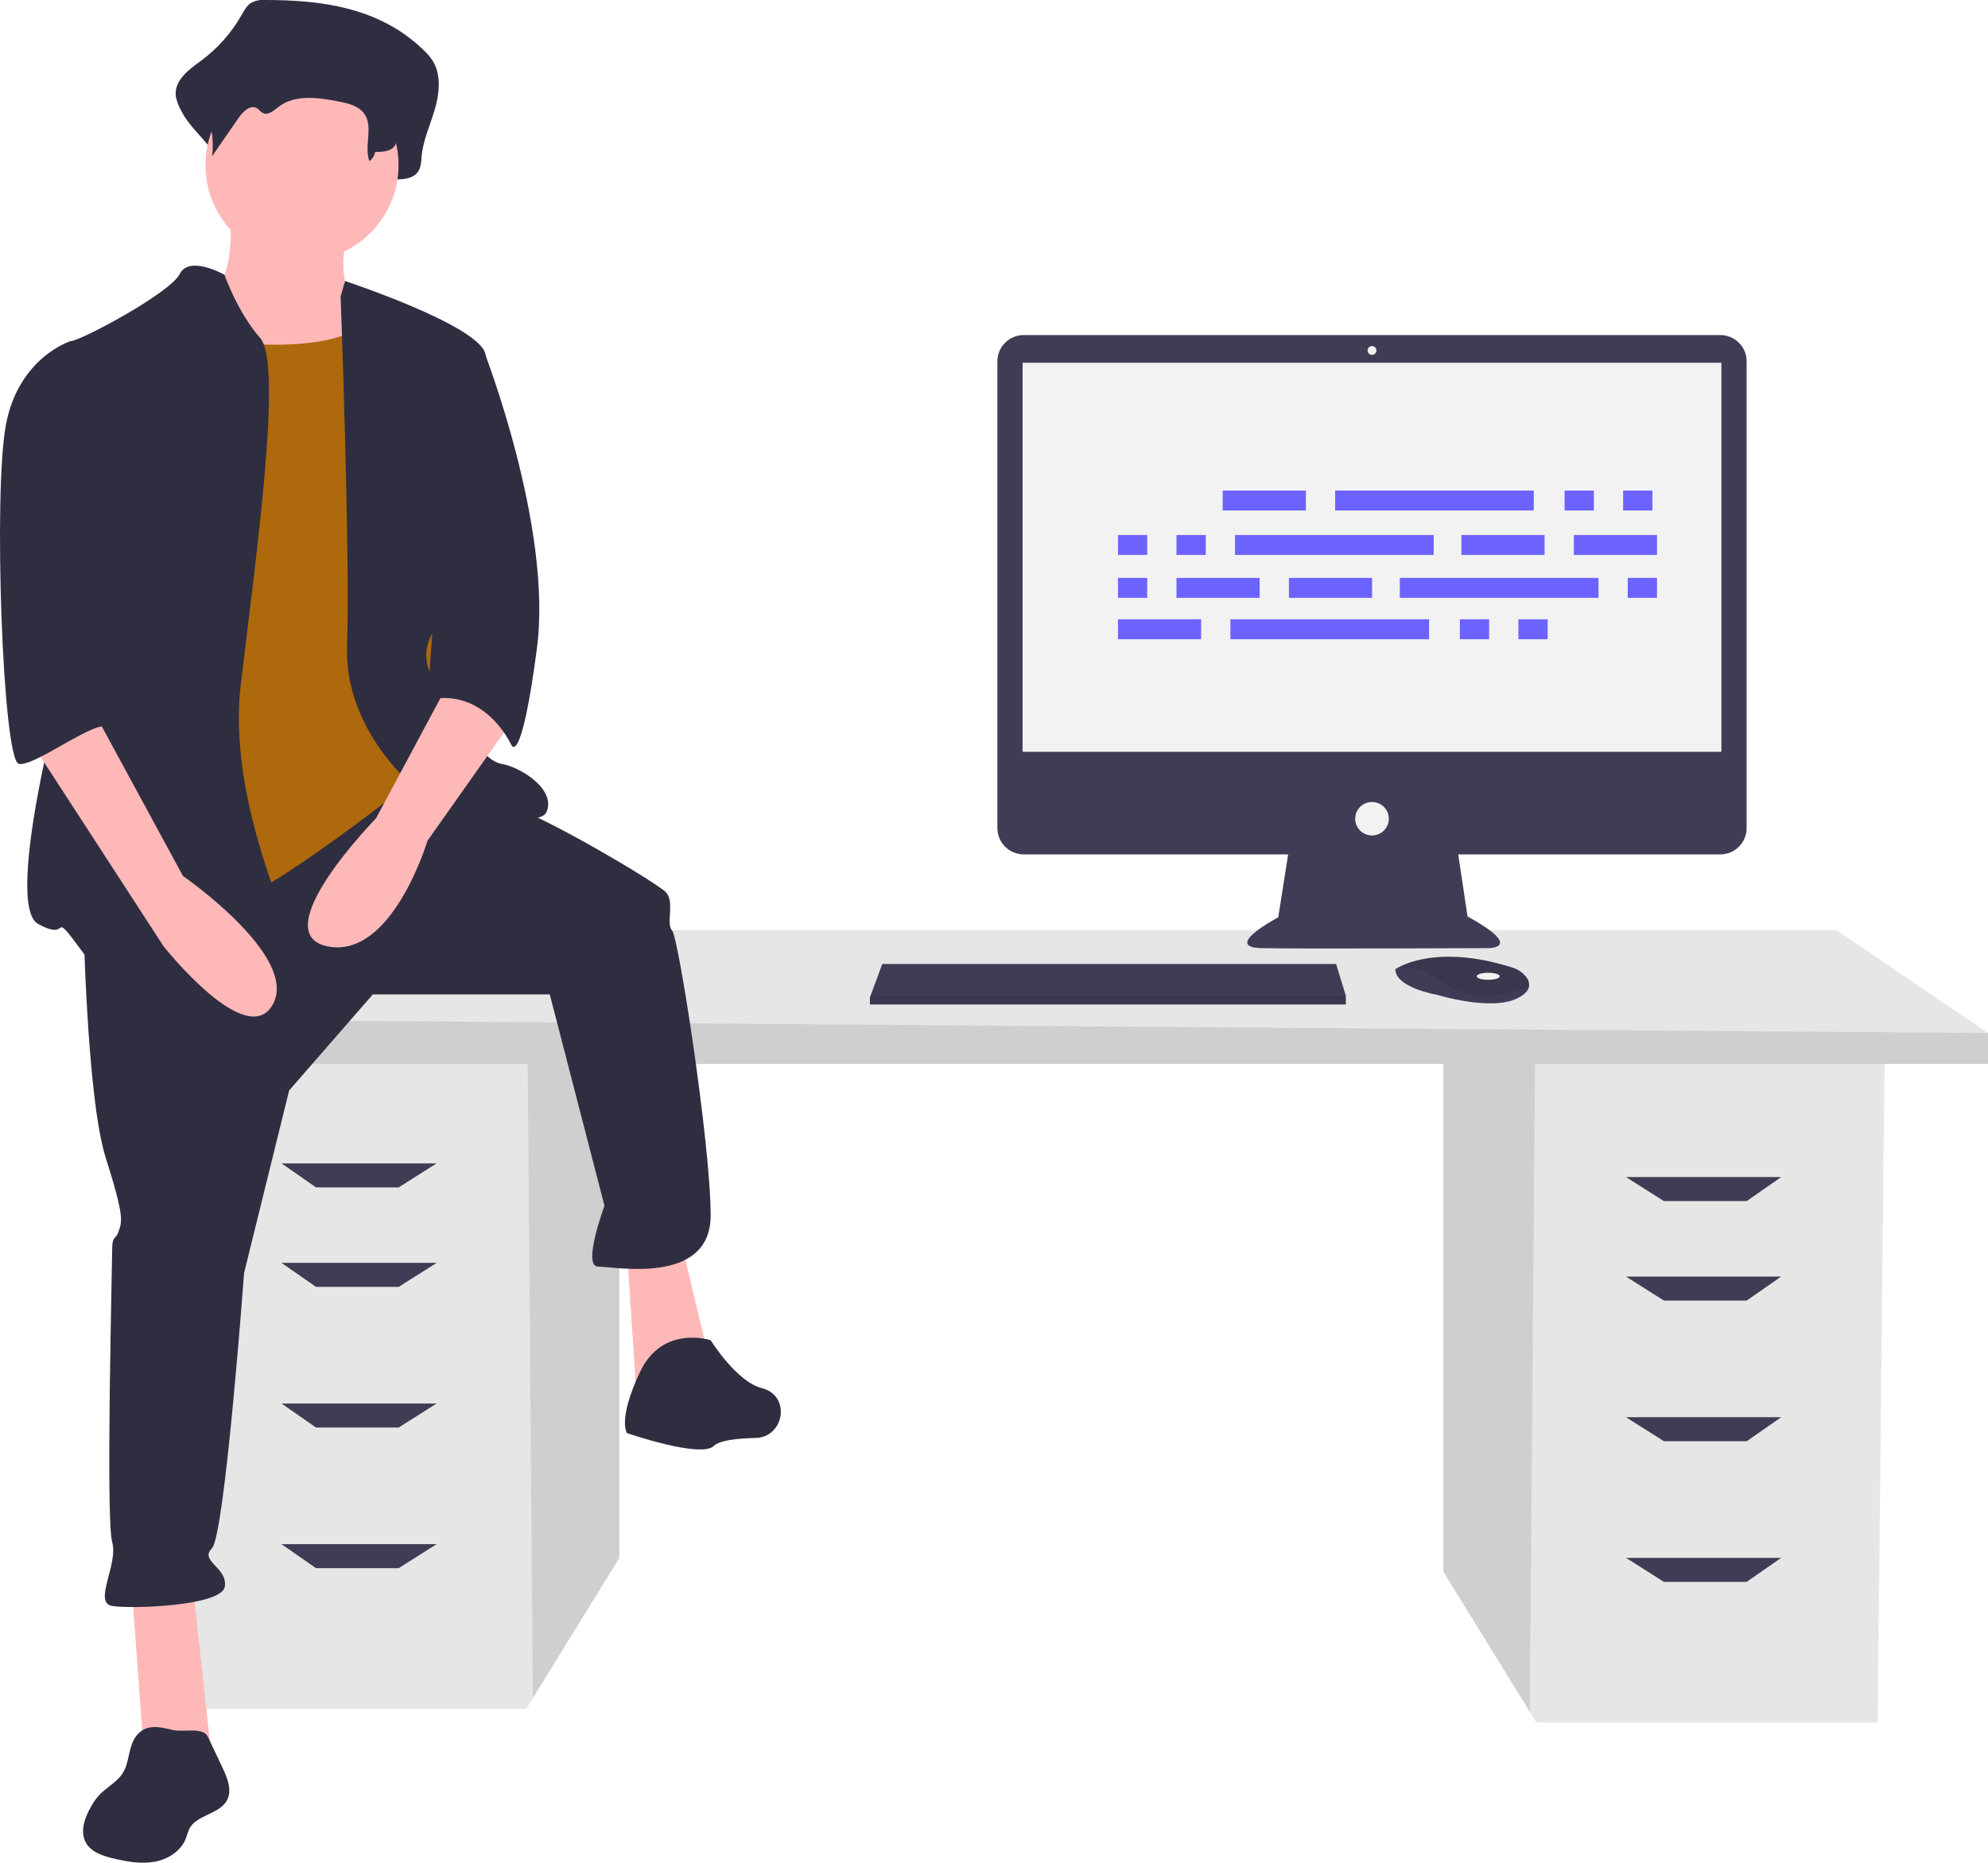 <svg width="715" height="670" viewBox="0 0 715 670" fill="none" xmlns="http://www.w3.org/2000/svg">
<g clip-path="url(#clip0_35_46)">
<path d="M519.094 380.198V565.281L550.203 615.735L552.571 619.572H675.323L677.803 380.198H519.094Z" fill="#E6E6E6"/>
<path opacity="0.1" d="M519.094 380.198V565.281L550.203 615.735L552.113 380.198H519.094Z" fill="black"/>
<path d="M222.754 375.262V560.345L191.644 610.799L189.276 614.636H66.525L64.044 375.262H222.754Z" fill="#E6E6E6"/>
<path opacity="0.1" d="M222.754 375.262V560.345L191.644 610.799L189.735 375.262H222.754Z" fill="black"/>
<path d="M715 371.561V382.665H47.925V366.625L109.921 334.543H660.444L715 371.561Z" fill="#E6E6E6"/>
<path opacity="0.1" d="M715 371.561V382.665H47.925V366.625L715 371.561Z" fill="black"/>
<path d="M143.4 427.085H113.641L101.242 418.448H157.038L143.4 427.085Z" fill="#3F3D56"/>
<path d="M143.4 462.868H113.641L101.242 454.231H157.038L143.4 462.868Z" fill="#3F3D56"/>
<path d="M143.4 513.458H113.641L101.242 504.82H157.038L143.4 513.458Z" fill="#3F3D56"/>
<path d="M143.4 564.047H113.641L101.242 555.41H157.038L143.4 564.047Z" fill="#3F3D56"/>
<path d="M598.448 432.021H628.206L640.605 423.384H584.809L598.448 432.021Z" fill="#3F3D56"/>
<path d="M598.448 467.804H628.206L640.605 459.166H584.809L598.448 467.804Z" fill="#3F3D56"/>
<path d="M598.448 518.394H628.206L640.605 509.756H584.809L598.448 518.394Z" fill="#3F3D56"/>
<path d="M598.448 568.982H628.206L640.605 560.345H584.809L598.448 568.982Z" fill="#3F3D56"/>
<path d="M618.713 120.513H368.191C366.947 120.513 365.715 120.757 364.566 121.231C363.416 121.704 362.372 122.399 361.492 123.275C360.612 124.15 359.914 125.189 359.438 126.333C358.962 127.477 358.717 128.704 358.717 129.942V297.879C358.717 299.117 358.962 300.343 359.438 301.487C359.914 302.631 360.612 303.671 361.492 304.546C362.372 305.422 363.416 306.116 364.566 306.59C365.715 307.064 366.947 307.307 368.191 307.307H463.291L459.729 329.944C459.729 329.944 439.367 340.709 453.684 341.025C468 341.342 535.447 341.025 535.447 341.025C535.447 341.025 548.491 341.025 527.812 329.628L524.46 307.307H618.713C619.957 307.308 621.189 307.064 622.338 306.59C623.488 306.116 624.533 305.422 625.412 304.546C626.292 303.671 626.99 302.631 627.466 301.487C627.942 300.343 628.187 299.117 628.187 297.879V129.942C628.187 128.704 627.942 127.477 627.466 126.333C626.99 125.189 626.292 124.15 625.412 123.275C624.533 122.399 623.488 121.704 622.338 121.231C621.189 120.757 619.957 120.513 618.713 120.513Z" fill="#3F3D56"/>
<path d="M619.12 130.486H367.784V270.423H619.12V130.486Z" fill="#F2F2F2"/>
<path d="M493.452 127.637C494.331 127.637 495.043 126.928 495.043 126.054C495.043 125.18 494.331 124.471 493.452 124.471C492.573 124.471 491.861 125.18 491.861 126.054C491.861 126.928 492.573 127.637 493.452 127.637Z" fill="#F2F2F2"/>
<path d="M493.452 300.5C496.79 300.5 499.497 297.807 499.497 294.485C499.497 291.163 496.79 288.47 493.452 288.47C490.114 288.47 487.407 291.163 487.407 294.485C487.407 297.807 490.114 300.5 493.452 300.5Z" fill="#F2F2F2"/>
<path d="M484.033 358.122V361.288H312.87V358.755L313.105 358.122L317.324 346.724H480.533L484.033 358.122Z" fill="#3F3D56"/>
<path d="M549.901 355.022C549.59 356.349 548.412 357.748 545.753 359.071C536.208 363.82 516.801 357.805 516.801 357.805C516.801 357.805 501.849 355.272 501.849 348.624C502.268 348.338 502.706 348.078 503.159 347.848C507.172 345.735 520.477 340.522 544.068 348.069C545.806 348.612 547.358 349.624 548.552 350.993C549.081 351.511 549.479 352.146 549.714 352.846C549.948 353.547 550.013 354.292 549.901 355.022Z" fill="#3F3D56"/>
<path opacity="0.1" d="M549.901 355.022C538.219 359.477 527.806 359.809 517.12 352.423C513.078 349.45 508.185 347.846 503.159 347.848C507.172 345.735 520.477 340.522 544.068 348.069C545.806 348.612 547.358 349.624 548.552 350.993C549.081 351.511 549.479 352.146 549.714 352.846C549.948 353.547 550.013 354.292 549.901 355.022Z" fill="black"/>
<path d="M535.254 352.423C537.538 352.423 539.39 351.856 539.39 351.156C539.39 350.457 537.538 349.89 535.254 349.89C532.97 349.89 531.118 350.457 531.118 351.156C531.118 351.856 532.97 352.423 535.254 352.423Z" fill="#F2F2F2"/>
<path opacity="0.1" d="M484.033 358.122V361.288H312.87V358.755L313.105 358.122H484.033Z" fill="black"/>
<path d="M95.169 0C93.432 -0.142 91.692 0.245 90.181 1.109C88.697 2.12 87.762 3.892 86.807 5.541C83.157 11.919 78.215 17.474 72.296 21.853C67.984 24.996 62.502 28.916 63.239 34.712C63.629 36.626 64.339 38.461 65.341 40.14C69.319 48.13 80.174 54.306 79.106 63.424C83.058 56.84 77.772 53.584 81.724 47C83.606 43.865 86.876 40.325 89.717 42.294C90.669 42.954 91.293 44.136 92.284 44.715C94.648 46.095 97.163 43.456 99.255 41.587C106.47 35.141 116.731 36.83 125.71 38.838C129.949 39.786 134.605 41.03 137.11 45.062C140.405 50.363 133.98 56.087 132.357 62.08C132.225 62.591 132.218 63.126 132.339 63.64C132.459 64.153 132.703 64.63 133.049 65.03C133.395 65.429 133.833 65.739 134.326 65.933C134.819 66.127 135.352 66.2 135.879 66.144C138.573 65.88 141.764 65.663 141.924 64.487C145.313 64.607 149.467 64.225 150.919 60.712C151.363 59.323 151.597 57.875 151.615 56.417C152.148 50.517 154.665 45.135 156.332 39.519C157.999 33.904 158.723 27.323 155.91 22.344C154.906 20.688 153.665 19.186 152.225 17.887C136.26 2.513 115.271 -0.023 95.169 0Z" fill="#2F2E41"/>
<path d="M82.578 74.941C82.578 74.941 86.05 103.733 73.32 106.036C60.589 108.339 84.893 147.497 84.893 147.497L142.758 154.407L128.87 108.339C128.87 108.339 119.612 104.884 125.398 81.851C131.185 58.817 82.578 74.941 82.578 74.941Z" fill="#FFB8B8"/>
<path d="M47.28 569.588L51.91 632.931H76.212L69.269 569.588H47.28Z" fill="#FFB8B8"/>
<path d="M225.505 449.813L228.977 502.79L255.596 491.274L245.179 447.51L225.505 449.813Z" fill="#FFB8B8"/>
<path d="M29.921 327.735C29.921 327.735 31.078 394.532 38.022 416.414C44.966 438.296 43.808 439.448 42.651 442.903C41.494 446.358 40.336 444.055 40.336 449.813C40.336 455.572 38.022 546.554 40.336 554.616C42.651 562.678 33.392 576.498 40.336 577.65C47.28 578.801 79.685 577.65 80.842 570.74C81.999 563.83 71.584 561.526 76.213 556.92C80.842 552.313 87.786 457.875 87.786 457.875L103.988 392.229L134.078 357.679H197.73L217.404 433.69C217.404 433.69 209.303 455.572 215.09 455.572C220.876 455.572 255.595 462.482 255.595 437.145C255.595 411.808 244.022 336.948 241.708 334.645C239.393 332.342 242.865 324.28 239.393 320.825C235.921 317.37 195.415 293.184 180.37 288.578C165.325 283.971 144.22 278.488 144.22 278.488L29.921 327.735Z" fill="#2F2E41"/>
<path d="M255.595 482.06C255.595 482.06 238.236 476.302 230.135 493.577C222.033 510.852 225.505 515.459 225.505 515.459C225.505 515.459 252.123 524.672 256.753 520.066C258.767 518.061 265.162 517.365 271.745 517.218C281.772 516.994 284.439 502.878 274.97 499.591C274.687 499.493 274.402 499.408 274.112 499.335C264.854 497.032 255.595 482.06 255.595 482.06Z" fill="#2F2E41"/>
<path d="M108.617 93.943C127.792 93.943 143.337 78.475 143.337 59.393C143.337 40.311 127.792 24.843 108.617 24.843C89.442 24.843 73.898 40.311 73.898 59.393C73.898 78.475 89.442 93.943 108.617 93.943Z" fill="#FFB8B8"/>
<path d="M63.482 120.432C63.482 120.432 120.19 131.949 134.078 113.522C147.966 95.095 153.752 165.348 153.752 165.348L160.696 239.055L150.28 279.364C150.28 279.364 95.887 323.128 78.527 326.583C61.168 330.038 34.55 332.342 34.55 332.342C34.55 332.342 42.651 204.505 42.651 202.201C42.651 199.898 63.482 120.432 63.482 120.432Z" fill="#AD690B"/>
<path d="M80.729 98.833C80.729 98.833 68.112 91.64 64.64 98.55C61.168 105.46 28.763 122.735 25.291 122.735C21.819 122.735 32.235 218.325 27.606 229.842C22.977 241.359 0.988 325.431 13.718 332.342C26.449 339.252 17.19 325.431 29.921 342.707C42.651 359.982 105.145 359.982 108.617 353.072C112.089 346.162 80.842 294.336 86.629 245.965C92.415 197.595 101.674 130.797 93.572 121.584C85.471 112.37 80.729 98.833 80.729 98.833Z" fill="#2F2E41"/>
<path d="M122.505 106.612L124.117 101.091C124.117 101.091 172.269 116.977 174.584 127.342C176.899 137.707 175.741 210.263 167.64 216.022C159.539 221.78 147.966 230.994 156.067 244.814C164.168 258.634 173.427 273.606 180.37 274.757C187.314 275.909 200.045 283.971 196.573 292.033C193.101 300.094 151.438 285.123 151.438 285.123C151.438 285.123 123.662 264.392 124.82 232.145C125.977 199.898 122.505 106.612 122.505 106.612Z" fill="#2F2E41"/>
<path d="M163.011 242.51L135.235 294.336C135.235 294.336 94.73 335.797 117.876 340.403C141.022 345.01 153.752 302.398 153.752 302.398L183.842 259.786L163.011 242.51Z" fill="#FFB8B8"/>
<path d="M96.86 9.04C95.461 8.937 94.059 9.208 92.8 9.824C91.661 10.651 90.723 11.722 90.053 12.956C86.967 17.577 82.943 21.504 78.24 24.486C74.73 26.707 70.268 29.478 70.868 33.574C71.194 34.947 71.774 36.248 72.579 37.411C75.828 43.115 77.122 49.718 76.264 56.22L85.916 42.26C87.448 40.043 90.109 37.542 92.422 38.934C93.197 39.4 93.705 40.235 94.512 40.644C96.436 41.62 98.483 39.755 100.187 38.434C106.06 33.878 114.413 35.071 121.722 36.491C125.173 37.161 128.963 38.04 131.002 40.889C134.392 45.625 130.853 52.467 132.831 57.938C133.385 57.552 133.855 57.059 134.214 56.489C134.573 55.919 134.813 55.283 134.921 54.619C137.68 54.704 141.061 54.434 142.243 51.951C142.603 50.978 142.794 49.952 142.81 48.915C143.244 44.745 145.292 40.941 146.649 36.972C148.006 33.003 148.596 28.352 146.306 24.833C145.468 23.641 144.457 22.579 143.306 21.682C130.31 10.816 113.224 9.024 96.86 9.04Z" fill="#2F2E41"/>
<path d="M163.011 122.735L173.794 125.584C173.794 125.584 198.887 189.533 193.101 233.297C187.314 277.061 183.842 267.847 183.842 267.847C183.842 267.847 174.584 247.117 153.752 251.724L163.011 122.735Z" fill="#2F2E41"/>
<path d="M48.883 624.559C46.093 628.333 46.652 633.728 44.18 637.716C42.037 641.173 37.999 642.986 35.319 646.049C34.463 647.066 33.701 648.158 33.04 649.31C30.554 653.455 28.533 658.766 30.982 662.933C32.952 666.285 37.092 667.595 40.889 668.488C45.689 669.616 50.676 670.519 55.531 669.657C60.386 668.795 65.131 665.836 66.862 661.241C67.202 660.085 67.607 658.949 68.074 657.838C70.705 652.683 78.959 652.627 81.652 647.503C83.537 643.918 81.805 639.583 80.073 635.922L74.784 624.74C73.028 621.029 65.913 623.163 62.203 622.274C57.365 621.114 52.364 619.836 48.883 624.559Z" fill="#2F2E41"/>
<path d="M10.246 265.544L58.853 340.403C58.853 340.403 88.943 378.409 98.202 361.134C107.46 343.858 65.797 315.066 65.797 315.066L34.55 257.482L10.246 265.544Z" fill="#FFB8B8"/>
<path d="M34.55 125.039L25.291 122.735C25.291 122.735 6.774 128.494 2.145 152.679C-2.484 176.865 0.988 273.606 6.774 274.757C12.561 275.909 35.354 257.913 39.002 261.728C42.651 265.544 31.078 245.965 34.55 235.6C38.022 225.235 34.55 125.039 34.55 125.039Z" fill="#2F2E41"/>
<path d="M469.663 176.446H439.751V183.612H469.663V176.446Z" fill="#6C63FF"/>
<path d="M573.247 176.446H562.722V183.612H573.247V176.446Z" fill="#6C63FF"/>
<path d="M594.296 176.446H583.771V183.612H594.296V176.446Z" fill="#6C63FF"/>
<path d="M551.644 176.446H480.188V183.612H551.644V176.446Z" fill="#6C63FF"/>
<path d="M431.997 222.75H402.085V229.916H431.997V222.75Z" fill="#6C63FF"/>
<path d="M535.58 222.75H525.056V229.916H535.58V222.75Z" fill="#6C63FF"/>
<path d="M556.629 222.75H546.105V229.916H556.629V222.75Z" fill="#6C63FF"/>
<path d="M513.977 222.75H442.521V229.916H513.977V222.75Z" fill="#6C63FF"/>
<path d="M555.521 192.432H525.609V199.598H555.521V192.432Z" fill="#6C63FF"/>
<path d="M595.958 192.432H566.046V199.598H595.958V192.432Z" fill="#6C63FF"/>
<path d="M412.609 192.432H402.085V199.598H412.609V192.432Z" fill="#6C63FF"/>
<path d="M433.658 192.432H423.134V199.598H433.658V192.432Z" fill="#6C63FF"/>
<path d="M515.639 192.432H444.183V199.598H515.639V192.432Z" fill="#6C63FF"/>
<path d="M493.482 207.866H463.57V215.032H493.482V207.866Z" fill="#6C63FF"/>
<path d="M453.046 207.866H423.134V215.032H453.046V207.866Z" fill="#6C63FF"/>
<path d="M412.609 207.866H402.085V215.032H412.609V207.866Z" fill="#6C63FF"/>
<path d="M595.958 207.866H585.433V215.032H595.958V207.866Z" fill="#6C63FF"/>
<path d="M574.909 207.866H503.453V215.032H574.909V207.866Z" fill="#6C63FF"/>
</g>
<defs>
<clipPath id="clip0_35_46">
<rect width="715" height="670" fill="white"/>
</clipPath>
</defs>
</svg>
